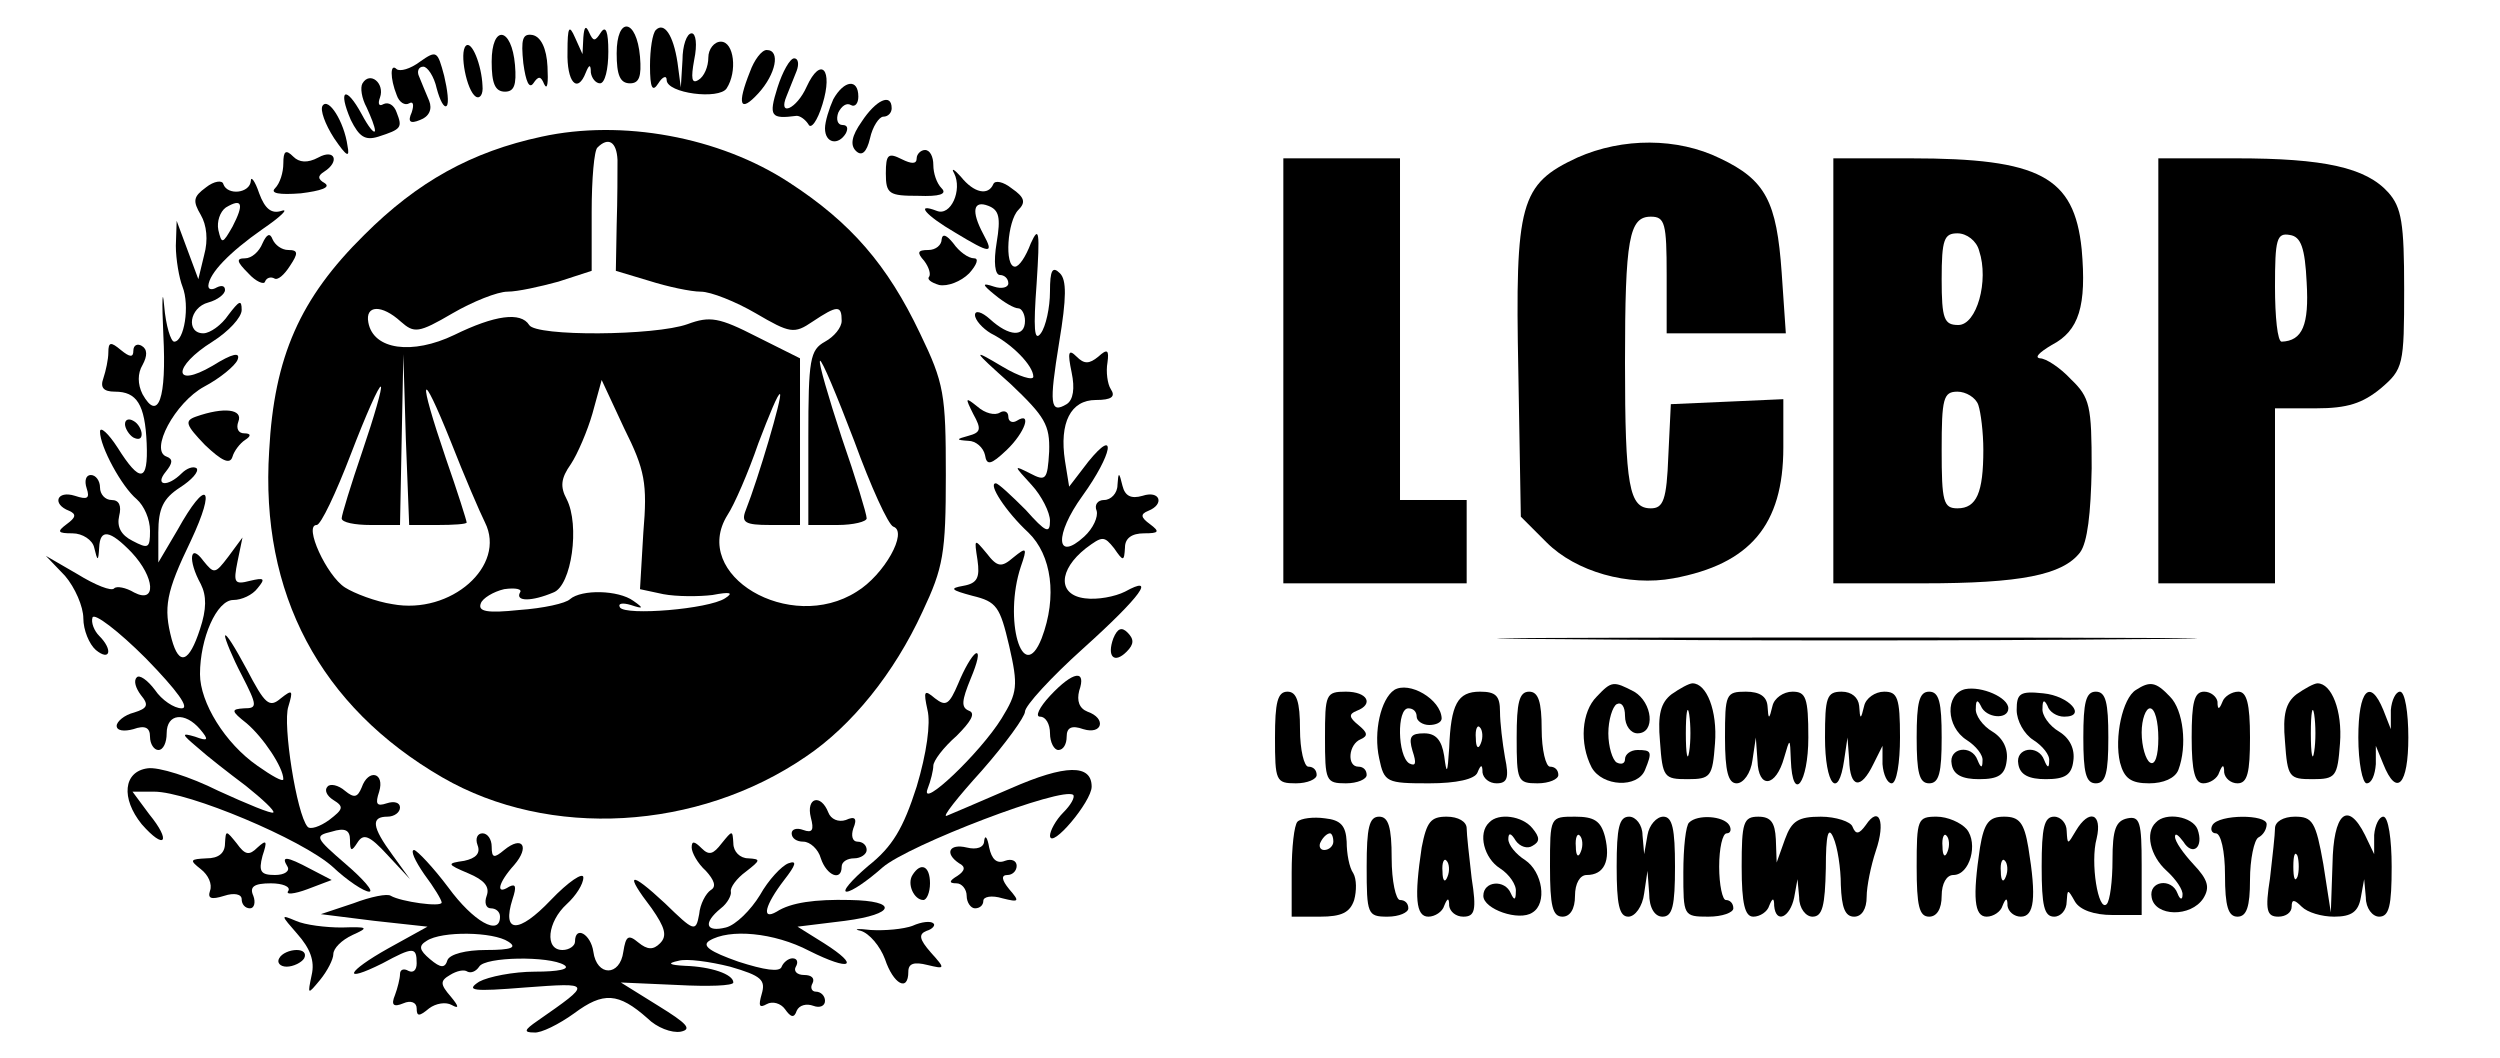 <?xml version="1.0" standalone="no"?>
<!DOCTYPE svg PUBLIC "-//W3C//DTD SVG 20010904//EN"
 "http://www.w3.org/TR/2001/REC-SVG-20010904/DTD/svg10.dtd">
<svg version="1.0" xmlns="http://www.w3.org/2000/svg"
 width="300pt" height="127pt" viewBox="0 0 300 127"
 preserveAspectRatio="xMidYMid meet">

<g transform="translate(0,127) scale(0.1,-0.1)"
fill="#000000" stroke="none">
<path d="M681 1208 c-1 -37 12 -51 22 -25 4 10 6 10 6 0 1 -7 6 -13 11 -13 6
0 10 17 10 38 0 24 -3 32 -9 23 -7 -11 -9 -11 -14 0 -4 9 -6 7 -7 -6 l-1 -20
-9 20 c-7 16 -9 13 -9 -17z"/>
<path d="M740 1206 c0 -26 4 -36 16 -36 11 0 14 8 12 32 -4 46 -28 49 -28 4z"/>
<path d="M787 1234 c-4 -4 -7 -23 -7 -43 0 -27 3 -32 10 -21 5 8 10 10 10 4 0
-16 63 -24 72 -10 13 20 9 56 -7 56 -8 0 -15 -9 -15 -19 0 -11 -5 -23 -12 -27
-8 -5 -9 2 -5 24 4 19 2 32 -3 32 -6 0 -11 -15 -11 -32 l-2 -33 -4 30 c-5 33
-16 49 -26 39z"/>
<path d="M590 1196 c0 -26 4 -36 16 -36 11 0 14 8 12 32 -4 46 -28 49 -28 4z"/>
<path d="M628 1194 c3 -22 7 -31 12 -24 6 9 9 9 13 -1 4 -8 5 2 4 21 -1 22 -8
36 -18 38 -12 2 -14 -5 -11 -34z"/>
<path d="M559 1215 c-8 -8 1 -54 12 -61 5 -3 9 3 8 13 -1 25 -13 55 -20 48z"/>
<path d="M504 1196 c-12 -9 -24 -12 -28 -9 -8 8 -8 -11 0 -31 3 -9 10 -13 15
-10 5 3 6 -2 3 -11 -5 -11 -2 -14 10 -9 11 4 15 13 11 23 -4 9 -9 22 -12 29
-3 6 -1 12 5 12 5 0 13 -12 16 -26 4 -15 9 -24 12 -21 3 3 1 19 -3 36 -8 30
-9 31 -29 17z"/>
<path d="M900 1184 c-16 -40 -12 -50 10 -26 21 23 27 52 10 52 -6 0 -15 -12
-20 -26z"/>
<path d="M933 1165 c-11 -35 -8 -38 23 -34 4 0 10 -4 14 -10 3 -7 11 4 17 24
13 42 -2 58 -19 21 -12 -27 -35 -37 -24 -11 3 8 9 22 12 30 3 8 2 15 -3 15 -5
0 -14 -16 -20 -35z"/>
<path d="M435 1170 c-3 -5 -1 -18 5 -29 5 -11 10 -23 10 -28 -1 -4 -8 5 -16
20 -19 35 -29 30 -13 -7 10 -20 17 -25 33 -20 28 9 29 11 22 29 -3 9 -10 13
-16 10 -5 -3 -7 0 -4 8 6 17 -12 32 -21 17z"/>
<path d="M1000 1151 c-5 -11 -10 -27 -10 -35 0 -18 16 -21 25 -6 3 6 2 10 -4
10 -6 0 -8 7 -5 15 4 8 10 12 15 9 5 -3 9 2 9 10 0 22 -17 20 -30 -3z"/>
<path d="M387 1143 c-3 -5 3 -22 14 -39 15 -22 19 -24 16 -9 -4 29 -23 59 -30
48z"/>
<path d="M1034 1124 c-12 -17 -14 -28 -7 -35 7 -7 13 -2 17 15 3 14 11 26 16
26 6 0 10 5 10 10 0 19 -19 10 -36 -16z"/>
<path d="M650 1106 c-84 -18 -149 -54 -213 -118 -77 -76 -108 -146 -114 -259
-11 -171 61 -307 208 -392 128 -74 306 -64 436 25 55 37 106 100 140 174 25
53 28 70 28 164 0 97 -2 110 -31 170 -39 82 -83 133 -157 181 -84 55 -201 76
-297 55z m91 -28 c0 -13 0 -48 -1 -78 l-1 -55 40 -12 c22 -7 50 -13 62 -13 12
0 42 -12 66 -26 41 -24 46 -25 68 -10 30 20 35 20 35 1 0 -8 -9 -19 -20 -25
-18 -10 -20 -21 -20 -115 l0 -105 35 0 c19 0 35 4 35 8 0 5 -13 48 -30 97 -16
49 -28 90 -26 92 2 2 20 -41 41 -96 20 -55 41 -101 47 -103 18 -6 -11 -58 -44
-78 -80 -51 -200 20 -155 92 8 12 25 51 37 86 13 34 24 61 26 59 3 -3 -26
-101 -41 -139 -6 -15 -1 -18 29 -18 l36 0 0 100 0 100 -52 26 c-45 23 -56 25
-83 15 -39 -14 -182 -15 -190 -1 -10 16 -41 12 -90 -12 -50 -24 -97 -18 -103
15 -4 21 16 22 39 1 16 -14 21 -14 62 10 24 14 54 26 66 26 12 0 39 6 61 12
l40 13 0 71 c0 39 3 74 7 77 13 13 23 7 24 -15z m-216 -438 c19 0 35 1 35 3 0
2 -11 37 -25 77 -34 100 -31 112 6 20 16 -41 35 -85 41 -97 26 -52 -41 -111
-111 -98 -20 3 -46 13 -57 20 -22 14 -50 75 -34 75 5 0 23 38 41 85 18 47 34
83 36 81 2 -1 -8 -36 -22 -77 -14 -41 -25 -77 -25 -81 0 -5 16 -8 35 -8 l35 0
2 103 2 102 3 -102 4 -103 34 0z m247 -9 l-4 -68 28 -6 c16 -3 43 -3 59 -1 21
4 26 3 15 -4 -20 -13 -119 -21 -126 -11 -3 5 3 6 13 3 15 -5 16 -4 3 5 -18 13
-62 14 -76 2 -5 -5 -32 -11 -61 -13 -38 -4 -50 -2 -46 8 2 6 15 14 28 17 14 2
22 0 19 -4 -6 -11 14 -11 40 0 22 8 32 81 16 112 -8 15 -7 25 5 42 8 12 20 40
26 61 l11 40 27 -58 c25 -50 28 -66 23 -125z"/>
<path d="M1893 1081 c-69 -32 -75 -54 -71 -257 l3 -174 31 -31 c35 -35 98 -53
152 -43 92 17 132 64 132 157 l0 58 -67 -3 -68 -3 -3 -62 c-2 -53 -6 -63 -21
-63 -26 0 -31 26 -31 175 0 149 5 175 31 175 17 0 19 -8 19 -70 l0 -70 71 0
72 0 -5 73 c-6 85 -19 111 -74 137 -51 25 -117 25 -171 1z"/>
<path d="M340 1074 c0 -11 -4 -24 -10 -30 -6 -6 5 -8 31 -6 24 3 36 7 29 12
-9 5 -9 9 -1 14 19 12 13 28 -7 17 -13 -7 -23 -6 -30 1 -9 9 -12 7 -12 -8z"/>
<path d="M1063 1062 c0 -25 4 -27 39 -27 25 -1 35 2 28 9 -6 6 -10 18 -10 28
0 10 -4 18 -10 18 -5 0 -10 -5 -10 -10 0 -7 -6 -7 -18 -1 -16 8 -19 6 -19 -17z"/>
<path d="M1540 825 l0 -255 110 0 110 0 0 50 0 50 -40 0 -40 0 0 205 0 205
-70 0 -70 0 0 -255z"/>
<path d="M2200 825 l0 -255 108 0 c117 0 167 10 188 37 9 12 13 47 14 101 0
75 -2 85 -25 107 -13 14 -30 25 -37 25 -7 1 -1 7 14 16 33 17 42 47 36 115 -9
87 -50 109 -205 109 l-93 0 0 -255z m175 144 c12 -36 -3 -89 -25 -89 -17 0
-20 7 -20 55 0 48 3 55 19 55 11 0 23 -9 26 -21z m-1 -185 c3 -9 6 -33 6 -54
0 -51 -8 -70 -31 -70 -17 0 -19 8 -19 70 0 62 2 70 19 70 10 0 22 -7 25 -16z"/>
<path d="M2590 825 l0 -255 70 0 70 0 0 105 0 105 49 0 c38 0 56 6 78 24 27
23 28 28 28 119 0 79 -3 98 -19 116 -27 30 -77 41 -183 41 l-93 0 0 -255z
m178 106 c3 -51 -5 -70 -30 -71 -5 0 -8 30 -8 66 0 57 2 65 18 62 13 -2 18
-15 20 -57z"/>
<path d="M1145 1062 c10 -20 -4 -52 -21 -45 -26 10 -14 -5 22 -26 43 -26 47
-26 34 -2 -15 28 -12 41 6 34 13 -5 15 -14 10 -44 -4 -24 -2 -39 4 -39 5 0 10
-4 10 -10 0 -5 -8 -7 -17 -4 -15 5 -15 3 1 -10 11 -9 23 -16 28 -16 4 0 8 -7
8 -15 0 -20 -19 -19 -42 2 -10 9 -18 11 -18 5 0 -6 9 -16 19 -22 26 -13 51
-39 51 -52 0 -5 -17 0 -37 12 -37 22 -37 21 10 -21 41 -39 47 -49 46 -81 -2
-34 -4 -36 -23 -26 -20 10 -20 10 2 -14 12 -13 22 -33 22 -43 0 -16 -5 -14
-29 13 -17 17 -33 32 -36 32 -10 0 12 -34 39 -59 28 -27 35 -77 16 -127 -23
-58 -46 23 -25 86 8 23 7 24 -9 11 -14 -12 -19 -12 -32 5 -15 18 -15 18 -11
-8 3 -21 0 -28 -17 -31 -17 -3 -15 -5 11 -12 29 -7 33 -13 44 -60 11 -48 10
-56 -9 -87 -26 -42 -98 -110 -89 -85 4 10 7 23 7 28 0 6 12 22 28 36 17 17 23
27 15 30 -10 4 -9 12 2 39 8 19 11 32 6 30 -5 -3 -14 -19 -21 -36 -11 -26 -15
-28 -28 -18 -13 11 -14 9 -9 -14 4 -16 -1 -52 -13 -92 -16 -50 -29 -72 -58
-95 -20 -17 -32 -31 -26 -31 6 0 25 13 43 29 31 27 217 98 229 87 2 -3 -3 -12
-12 -21 -9 -9 -16 -22 -16 -28 1 -17 50 41 50 59 0 27 -31 27 -97 -2 -37 -16
-72 -31 -77 -33 -6 -2 13 22 42 54 29 33 52 65 52 71 0 7 31 41 70 76 70 63
88 89 50 68 -12 -6 -33 -10 -48 -8 -33 4 -32 34 1 60 20 15 22 15 34 0 11 -16
12 -16 13 1 0 11 8 17 23 17 18 0 19 2 7 11 -11 8 -12 12 -2 16 20 8 14 25 -7
18 -14 -4 -21 0 -24 12 -4 17 -5 17 -6 1 0 -10 -8 -18 -16 -18 -8 0 -12 -6 -9
-13 2 -7 -4 -21 -15 -31 -34 -31 -36 2 -2 49 36 50 42 84 7 41 l-23 -30 -5 31
c-7 46 7 73 37 73 19 0 24 4 18 13 -4 6 -6 21 -4 32 2 15 0 17 -11 7 -11 -9
-17 -9 -26 0 -10 10 -11 5 -6 -19 4 -19 2 -33 -6 -38 -20 -12 -21 0 -9 74 9
54 9 75 1 83 -9 9 -12 4 -12 -22 0 -19 -5 -42 -11 -50 -8 -11 -9 6 -5 60 4 62
3 70 -7 48 -6 -16 -14 -28 -19 -28 -13 0 -9 55 4 68 9 9 8 15 -8 26 -10 8 -20
10 -22 5 -6 -14 -23 -11 -39 9 -8 9 -12 11 -8 4z"/>
<path d="M247 1045 c-15 -11 -16 -16 -6 -33 7 -12 9 -30 4 -48 l-7 -29 -13 35
-13 35 -1 -30 c0 -16 4 -39 8 -49 9 -23 2 -66 -10 -66 -4 0 -10 19 -12 43 -2
23 -3 7 -1 -35 4 -76 -6 -105 -25 -71 -6 12 -6 25 0 35 6 11 6 19 -1 23 -5 3
-10 1 -10 -6 0 -8 -4 -8 -15 1 -12 10 -15 10 -15 -3 0 -8 -3 -22 -6 -31 -4
-11 0 -16 14 -16 26 0 36 -15 38 -62 2 -47 -8 -48 -35 -5 -11 17 -21 26 -21
19 0 -18 26 -66 44 -81 9 -8 16 -24 16 -38 0 -21 -2 -22 -21 -12 -14 7 -19 17
-16 30 3 12 0 19 -9 19 -8 0 -14 7 -14 15 0 8 -5 15 -11 15 -6 0 -8 -7 -5 -16
4 -12 1 -14 -14 -9 -22 7 -28 -10 -7 -18 9 -4 8 -8 -3 -16 -12 -9 -11 -11 7
-11 12 0 24 -8 26 -17 4 -17 5 -17 6 0 1 23 13 21 39 -6 28 -30 30 -62 3 -48
-10 6 -21 8 -24 5 -3 -4 -23 4 -44 17 l-38 22 23 -24 c12 -14 22 -37 22 -51 0
-14 7 -31 15 -38 17 -14 21 0 4 17 -6 6 -10 16 -8 22 2 6 31 -16 64 -49 38
-39 53 -60 43 -60 -9 0 -24 10 -32 22 -9 12 -19 19 -22 15 -4 -4 -1 -13 5 -21
10 -12 8 -16 -8 -21 -12 -3 -21 -11 -21 -16 0 -6 9 -7 20 -4 14 5 20 2 20 -9
0 -9 5 -16 10 -16 6 0 10 9 10 20 0 24 22 26 40 5 11 -13 10 -15 -6 -9 -17 5
-16 3 3 -13 11 -10 38 -31 58 -46 20 -16 35 -30 33 -32 -2 -2 -31 10 -66 26
-34 17 -72 29 -85 27 -29 -4 -32 -36 -7 -67 28 -32 36 -21 9 12 l-20 27 26 0
c41 0 177 -57 214 -90 18 -17 38 -30 44 -30 6 0 -7 15 -28 33 -37 32 -38 34
-17 39 16 5 22 2 22 -10 0 -14 2 -14 9 -3 7 11 14 9 36 -15 l27 -29 -21 29
c-25 34 -26 46 -6 46 8 0 15 5 15 11 0 6 -7 8 -16 5 -12 -4 -14 -1 -9 14 7 23
-13 28 -21 5 -5 -12 -9 -13 -20 -4 -8 7 -18 9 -21 5 -4 -4 -1 -11 7 -16 13 -8
12 -11 -5 -24 -11 -8 -23 -12 -26 -8 -13 15 -30 123 -23 144 6 20 5 21 -9 10
-14 -12 -19 -7 -41 35 -14 26 -25 44 -26 40 0 -4 9 -26 20 -47 19 -37 19 -40
3 -40 -16 -1 -16 -3 3 -18 20 -17 44 -53 44 -67 0 -4 -14 4 -31 16 -39 27 -69
76 -69 110 0 43 20 89 40 89 10 0 23 6 29 14 10 12 8 13 -9 9 -19 -5 -20 -2
-15 23 l6 29 -17 -23 c-16 -21 -17 -21 -30 -5 -16 22 -19 1 -3 -28 7 -14 7
-30 -1 -54 -13 -40 -25 -45 -34 -12 -10 38 -7 56 23 118 31 66 19 76 -16 13
l-23 -39 0 36 c0 29 6 41 26 54 14 9 23 19 20 23 -4 3 -12 0 -18 -6 -17 -17
-33 -15 -19 2 8 10 9 15 1 18 -21 7 10 65 45 84 19 10 37 25 40 32 4 10 -6 8
-30 -7 -48 -28 -48 -1 0 29 19 12 35 29 35 38 0 13 -3 11 -16 -6 -8 -12 -22
-22 -30 -22 -21 0 -17 31 6 37 11 3 20 10 20 15 0 5 -4 6 -10 3 -5 -3 -10 -3
-10 2 1 15 25 40 65 68 22 15 32 25 23 22 -12 -4 -20 2 -27 21 -5 15 -10 21
-10 15 -1 -15 -28 -18 -33 -4 -1 5 -11 4 -21 -4z m32 -47 c-12 -21 -13 -21
-17 -4 -2 10 2 22 9 27 20 12 22 4 8 -23z"/>
<path d="M315 978 c-4 -10 -13 -18 -21 -18 -11 0 -10 -4 4 -18 9 -10 19 -14
20 -10 2 5 7 6 11 4 4 -3 12 4 19 15 10 15 10 19 -2 19 -8 0 -16 6 -19 13 -3
8 -7 6 -12 -5z"/>
<path d="M1130 983 c0 -7 -7 -13 -16 -13 -13 0 -14 -3 -5 -13 6 -8 8 -16 6
-19 -3 -3 2 -7 12 -10 10 -2 26 4 36 14 9 10 12 18 6 18 -7 0 -18 8 -25 18 -8
10 -13 12 -14 5z"/>
<path d="M1168 773 c10 -18 9 -22 -6 -26 -15 -4 -15 -5 0 -6 9 0 18 -8 20 -17
2 -13 7 -12 26 6 22 21 31 47 12 35 -5 -3 -10 -1 -10 5 0 6 -5 8 -10 5 -6 -4
-18 -1 -27 7 -15 12 -15 11 -5 -9z"/>
<path d="M235 770 c-14 -5 -12 -10 11 -34 20 -19 30 -24 33 -14 2 7 9 16 15
20 8 5 7 8 -1 8 -7 0 -10 6 -7 14 6 15 -17 18 -51 6z"/>
<path d="M150 761 c0 -5 5 -13 10 -16 6 -3 10 -2 10 4 0 5 -4 13 -10 16 -5 3
-10 2 -10 -4z"/>
<path d="M1336 504 c-8 -22 1 -31 16 -16 9 9 9 15 1 23 -7 7 -12 5 -17 -7z"/>
<path d="M1878 503 c189 -2 495 -2 680 0 185 1 31 2 -343 2 -374 0 -526 -1
-337 -2z"/>
<path d="M1260 435 c-13 -14 -18 -25 -12 -25 7 0 12 -9 12 -20 0 -11 5 -20 10
-20 6 0 10 7 10 16 0 11 6 14 20 9 23 -7 28 13 5 21 -10 4 -13 13 -10 25 9 26
-7 24 -35 -6z"/>
<path d="M1673 442 c-16 -11 -25 -50 -18 -82 6 -29 9 -30 60 -30 33 0 55 5 58
13 4 10 6 10 6 0 1 -7 8 -13 17 -13 13 0 15 7 10 31 -3 17 -6 42 -6 55 0 19
-5 24 -24 24 -27 0 -35 -15 -37 -68 -2 -31 -3 -32 -6 -9 -3 19 -10 27 -24 27
-16 0 -19 -4 -14 -21 5 -15 4 -19 -4 -15 -14 9 -15 66 -1 66 6 0 10 -4 10 -10
0 -5 7 -10 15 -10 8 0 15 3 15 8 -1 23 -39 45 -57 34z m104 -64 c-3 -8 -6 -5
-6 6 -1 11 2 17 5 13 3 -3 4 -12 1 -19z"/>
<path d="M1916 434 c-18 -18 -21 -56 -6 -85 13 -23 55 -25 64 -3 9 22 8 24 -9
24 -8 0 -15 -5 -15 -11 0 -5 -4 -7 -10 -4 -5 3 -10 19 -10 35 0 16 5 32 10 35
6 3 10 -3 10 -14 0 -12 7 -21 15 -21 22 0 18 37 -4 50 -25 13 -27 13 -45 -6z"/>
<path d="M2006 437 c-13 -10 -17 -24 -14 -57 3 -43 5 -45 33 -45 28 0 30 3 33
43 3 39 -10 72 -27 72 -4 0 -15 -6 -25 -13z m21 -69 c-2 -13 -4 -3 -4 22 0 25
2 35 4 23 2 -13 2 -33 0 -45z"/>
<path d="M2358 443 c-24 -6 -23 -45 2 -61 11 -7 20 -18 19 -25 0 -9 -2 -9 -6
1 -7 19 -35 15 -31 -5 2 -13 13 -18 33 -18 23 0 31 5 33 22 2 14 -4 27 -17 35
-12 7 -21 20 -20 28 0 10 2 11 6 3 6 -15 33 -17 33 -3 0 13 -32 27 -52 23z"/>
<path d="M2563 442 c-16 -10 -26 -57 -19 -87 5 -19 13 -25 35 -25 17 0 31 6
35 16 11 29 6 72 -10 88 -17 18 -24 19 -41 8z m27 -58 c0 -21 -4 -33 -10 -29
-5 3 -10 19 -10 36 0 16 5 29 10 29 6 0 10 -16 10 -36z"/>
<path d="M2756 437 c-13 -10 -17 -24 -14 -57 3 -43 5 -45 33 -45 28 0 30 3 33
43 3 39 -10 72 -27 72 -4 0 -15 -6 -25 -13z m21 -69 c-2 -13 -4 -3 -4 22 0 25
2 35 4 23 2 -13 2 -33 0 -45z"/>
<path d="M1530 385 c0 -52 1 -55 25 -55 14 0 25 5 25 10 0 6 -4 10 -10 10 -5
0 -10 20 -10 45 0 33 -4 45 -15 45 -12 0 -15 -13 -15 -55z"/>
<path d="M1590 385 c0 -52 1 -55 25 -55 14 0 25 5 25 10 0 6 -4 10 -10 10 -14
0 -12 27 3 33 9 4 8 8 -3 17 -11 9 -12 13 -2 17 21 8 13 23 -13 23 -24 0 -25
-3 -25 -55z"/>
<path d="M1820 385 c0 -52 1 -55 25 -55 14 0 25 5 25 10 0 6 -4 10 -10 10 -5
0 -10 20 -10 45 0 33 -4 45 -15 45 -12 0 -15 -13 -15 -55z"/>
<path d="M2070 385 c0 -41 4 -55 14 -55 8 0 17 12 19 28 l4 27 2 -28 c1 -34
22 -32 32 4 7 24 7 24 8 -3 2 -53 21 -28 21 27 0 48 -3 55 -19 55 -11 0 -22
-8 -24 -17 -4 -17 -5 -17 -6 0 -1 11 -9 17 -26 17 -24 0 -25 -3 -25 -55z"/>
<path d="M2190 385 c0 -57 16 -76 23 -27 l4 27 2 -27 c1 -34 14 -36 29 -5 l11
22 0 -22 c1 -13 6 -23 11 -23 6 0 10 25 10 55 0 48 -3 55 -19 55 -11 0 -22 -8
-24 -17 -4 -17 -5 -17 -6 0 -1 10 -9 17 -21 17 -18 0 -20 -7 -20 -55z"/>
<path d="M2300 385 c0 -42 3 -55 15 -55 12 0 15 13 15 55 0 42 -3 55 -15 55
-12 0 -15 -13 -15 -55z"/>
<path d="M2420 418 c0 -13 9 -29 20 -36 11 -7 20 -18 19 -25 0 -9 -2 -9 -6 1
-7 19 -35 15 -31 -5 2 -13 13 -18 33 -18 23 0 31 5 33 22 2 14 -4 27 -17 35
-12 7 -21 20 -20 28 0 10 2 11 6 3 2 -7 11 -13 20 -13 28 0 6 25 -25 28 -28 3
-32 0 -32 -20z"/>
<path d="M2500 385 c0 -42 3 -55 15 -55 12 0 15 13 15 55 0 42 -3 55 -15 55
-12 0 -15 -13 -15 -55z"/>
<path d="M2630 385 c0 -41 4 -55 14 -55 8 0 17 6 19 13 4 10 6 10 6 0 1 -7 8
-13 16 -13 12 0 15 13 15 55 0 41 -4 55 -14 55 -8 0 -17 -6 -19 -12 -4 -10 -6
-10 -6 0 -1 6 -8 12 -16 12 -12 0 -15 -13 -15 -55z"/>
<path d="M2830 385 c0 -30 5 -55 10 -55 6 0 10 10 11 23 l0 22 9 -22 c16 -40
30 -25 30 32 0 30 -4 55 -10 55 -5 0 -10 -10 -11 -22 l0 -23 -9 23 c-16 39
-30 24 -30 -33z"/>
<path d="M973 289 c4 -15 2 -19 -9 -15 -8 3 -14 1 -14 -4 0 -6 6 -10 14 -10 8
0 18 -9 21 -20 7 -21 25 -28 25 -10 0 6 7 10 15 10 8 0 15 5 15 10 0 6 -5 10
-11 10 -6 0 -8 7 -5 16 5 12 2 15 -9 10 -9 -3 -18 1 -21 9 -9 23 -27 18 -21
-6z"/>
<path d="M1557 284 c-4 -4 -7 -31 -7 -61 l0 -53 34 0 c26 0 36 5 41 20 3 11 3
25 -1 32 -5 7 -8 24 -8 38 -1 19 -7 26 -26 28 -14 2 -29 0 -33 -4z m43 -24 c0
-5 -5 -10 -11 -10 -5 0 -7 5 -4 10 3 6 8 10 11 10 2 0 4 -4 4 -10z"/>
<path d="M1640 230 c0 -57 1 -60 25 -60 14 0 25 5 25 10 0 6 -4 10 -10 10 -5
0 -10 23 -10 50 0 38 -4 50 -15 50 -12 0 -15 -13 -15 -60z"/>
<path d="M1706 253 c-9 -60 -7 -83 8 -83 8 0 17 6 19 13 4 10 6 10 6 0 1 -7 8
-13 17 -13 14 0 16 8 10 46 -3 26 -6 53 -6 60 0 8 -10 14 -24 14 -19 0 -24 -6
-30 -37z m31 -35 c-3 -8 -6 -5 -6 6 -1 11 2 17 5 13 3 -3 4 -12 1 -19z"/>
<path d="M1787 283 c-14 -13 -6 -43 13 -55 11 -7 20 -20 19 -28 0 -10 -2 -11
-6 -2 -7 17 -33 15 -33 -3 0 -16 43 -31 59 -20 18 11 12 49 -9 63 -11 7 -20
18 -20 25 0 8 3 8 9 -2 5 -7 14 -10 20 -6 9 5 9 10 0 21 -12 15 -41 19 -52 7z"/>
<path d="M1860 230 c0 -47 3 -60 15 -60 9 0 15 9 15 25 0 15 6 25 14 25 21 0
29 17 22 46 -5 19 -13 24 -36 24 -30 0 -30 0 -30 -60z m37 18 c-3 -8 -6 -5 -6
6 -1 11 2 17 5 13 3 -3 4 -12 1 -19z"/>
<path d="M1940 230 c0 -45 3 -60 14 -60 8 0 17 12 19 28 l4 27 2 -27 c0 -18 7
-28 16 -28 12 0 15 13 15 60 0 45 -3 60 -14 60 -8 0 -17 -10 -19 -22 l-4 -23
-2 23 c0 12 -8 22 -16 22 -12 0 -15 -13 -15 -60z"/>
<path d="M2027 283 c-4 -3 -7 -30 -7 -60 0 -52 0 -53 30 -53 17 0 30 5 30 10
0 6 -4 10 -9 10 -4 0 -8 18 -8 40 0 22 4 40 9 40 5 0 6 5 3 10 -7 11 -38 13
-48 3z"/>
<path d="M2090 230 c0 -45 4 -60 14 -60 8 0 17 6 19 13 4 10 6 10 6 0 2 -22
19 -14 24 10 l4 22 2 -22 c0 -13 8 -23 16 -23 12 0 15 13 16 58 0 41 3 51 9
37 5 -11 9 -37 9 -57 1 -27 5 -38 16 -38 9 0 15 9 15 24 0 12 5 37 11 55 12
35 4 55 -12 31 -8 -11 -12 -12 -16 -2 -2 6 -20 12 -38 12 -27 0 -35 -5 -43
-27 l-10 -28 -1 28 c-1 20 -6 27 -21 27 -18 0 -20 -7 -20 -60z"/>
<path d="M2300 230 c0 -47 3 -60 15 -60 9 0 15 9 15 25 0 15 6 25 14 25 20 0
30 38 16 55 -7 8 -23 15 -36 15 -23 0 -24 -3 -24 -60z m37 18 c-3 -8 -6 -5 -6
6 -1 11 2 17 5 13 3 -3 4 -12 1 -19z"/>
<path d="M2376 253 c-9 -60 -7 -83 8 -83 8 0 17 6 19 13 4 10 6 10 6 0 1 -7 8
-13 16 -13 16 0 19 22 9 83 -5 30 -11 37 -29 37 -18 0 -24 -7 -29 -37z m31
-35 c-3 -8 -6 -5 -6 6 -1 11 2 17 5 13 3 -3 4 -12 1 -19z"/>
<path d="M2450 230 c0 -47 3 -60 15 -60 8 0 15 8 15 18 1 15 1 16 10 0 6 -10
23 -16 45 -16 l35 0 0 60 c0 51 -2 59 -17 56 -14 -3 -18 -13 -18 -50 0 -25 -3
-49 -7 -53 -10 -10 -20 50 -12 79 7 30 -9 36 -25 9 -10 -17 -10 -17 -11 0 0 9
-7 17 -15 17 -12 0 -15 -13 -15 -60z"/>
<path d="M2587 283 c-13 -12 -7 -40 13 -58 11 -10 20 -23 19 -29 0 -6 -3 -6
-6 2 -7 19 -35 15 -31 -5 4 -23 47 -24 62 -1 8 13 6 22 -12 41 -12 13 -22 27
-22 33 0 5 4 2 10 -6 11 -18 25 -7 17 15 -6 15 -38 21 -50 8z"/>
<path d="M2655 280 c-3 -5 -1 -10 4 -10 6 0 11 -21 11 -50 0 -38 4 -50 15 -50
11 0 15 12 15 44 0 25 5 48 10 51 6 3 10 10 10 16 0 12 -57 12 -65 -1z"/>
<path d="M2730 276 c0 -7 -3 -34 -6 -60 -6 -38 -4 -46 10 -46 9 0 16 5 16 12
0 9 3 9 12 0 7 -7 24 -12 39 -12 21 0 29 6 32 23 l4 22 2 -22 c0 -13 8 -23 16
-23 12 0 15 13 15 60 0 33 -4 60 -10 60 -5 0 -10 -10 -11 -22 l0 -23 -11 23
c-21 42 -38 26 -39 -35 l-2 -58 -9 58 c-9 51 -13 57 -34 57 -14 0 -24 -6 -24
-14z m27 -58 c-3 -7 -5 -2 -5 12 0 14 2 19 5 13 2 -7 2 -19 0 -25z"/>
<path d="M270 258 c0 -12 -8 -18 -22 -18 -20 -1 -21 -2 -7 -13 9 -7 14 -18 11
-26 -3 -9 1 -11 17 -6 12 4 21 2 21 -4 0 -6 4 -11 10 -11 5 0 7 7 4 15 -5 11
1 15 21 15 14 0 24 -4 21 -9 -4 -5 7 -4 23 2 l29 11 -25 13 c-30 16 -36 16
-28 3 3 -5 -3 -10 -15 -10 -17 0 -20 4 -15 23 6 18 5 20 -6 10 -10 -10 -15 -9
-25 5 -13 16 -13 16 -14 0z"/>
<path d="M573 256 c4 -10 -2 -16 -16 -19 -21 -3 -21 -4 5 -15 19 -8 26 -16 22
-27 -3 -8 -1 -15 5 -15 6 0 11 -4 11 -10 0 -24 -32 -6 -62 35 -18 24 -37 44
-41 45 -5 0 1 -13 12 -29 12 -16 21 -31 21 -34 0 -6 -49 1 -61 8 -4 3 -24 -1
-45 -9 l-39 -13 64 -8 64 -7 -47 -26 c-50 -28 -57 -43 -7 -18 37 20 41 20 41
0 0 -8 -4 -12 -10 -9 -5 3 -10 2 -10 -4 0 -5 -3 -17 -6 -25 -5 -12 -2 -15 10
-10 9 4 16 1 16 -6 0 -10 3 -10 15 0 8 6 20 8 27 4 9 -5 9 -2 -1 10 -13 15
-13 19 -1 26 8 5 17 7 21 4 4 -2 10 0 14 6 7 12 84 13 102 2 8 -5 -7 -8 -35
-8 -26 0 -56 -6 -67 -12 -17 -11 -7 -12 55 -7 81 6 81 6 15 -40 -16 -11 -17
-14 -4 -14 8 -1 30 10 48 23 35 26 53 25 88 -6 11 -11 29 -18 40 -16 14 3 7
10 -27 31 l-45 28 68 -3 c37 -2 67 -1 67 3 0 10 -27 19 -58 20 -19 1 -22 3 -8
6 10 3 38 -1 62 -7 38 -11 43 -16 38 -33 -4 -14 -3 -17 6 -12 7 4 17 1 22 -6
7 -10 11 -11 14 -2 3 7 12 9 20 6 8 -3 14 0 14 6 0 6 -5 11 -11 11 -5 0 -7 5
-4 10 3 6 -1 10 -10 10 -9 0 -13 5 -10 10 3 5 2 10 -4 10 -5 0 -11 -5 -13 -10
-2 -7 -21 -4 -52 6 -34 12 -44 19 -35 25 24 15 78 10 120 -12 50 -25 62 -19
18 9 l-32 20 57 7 c61 8 64 24 6 25 -42 1 -71 -3 -88 -14 -19 -11 -14 8 9 38
14 18 16 24 5 20 -8 -3 -24 -20 -34 -38 -11 -18 -29 -36 -41 -39 -24 -6 -28 5
-6 23 8 6 13 16 12 20 -1 5 7 16 18 24 18 14 18 15 3 16 -10 0 -18 8 -18 18
-1 16 -1 16 -14 0 -10 -13 -15 -15 -24 -6 -9 9 -12 9 -12 1 0 -6 7 -19 17 -28
10 -11 13 -19 6 -23 -6 -4 -13 -17 -14 -29 -4 -22 -6 -21 -41 13 -43 40 -49
37 -16 -6 16 -23 19 -33 10 -42 -8 -8 -15 -8 -26 1 -12 10 -15 8 -18 -11 -4
-30 -32 -30 -36 0 -3 21 -22 32 -22 12 0 -5 -7 -10 -15 -10 -22 0 -18 34 5 55
11 10 20 24 20 32 0 7 -18 -5 -39 -27 -39 -41 -59 -40 -46 1 5 15 4 19 -4 15
-17 -11 -13 5 6 26 19 22 10 36 -12 18 -12 -10 -15 -10 -15 4 0 9 -5 16 -11
16 -6 0 -9 -6 -6 -14z m37 -116 c11 -7 4 -10 -27 -10 -24 0 -43 -5 -46 -12 -3
-10 -8 -10 -21 1 -13 11 -14 16 -4 22 18 12 80 11 98 -1z"/>
<path d="M1181 261 c0 -8 -9 -11 -21 -8 -21 5 -27 -7 -9 -19 8 -4 7 -9 -2 -15
-10 -6 -11 -9 -1 -9 6 0 12 -7 12 -15 0 -8 5 -15 10 -15 6 0 10 4 10 9 0 5 10
7 23 3 20 -5 21 -4 8 11 -9 11 -10 17 -2 17 6 0 11 5 11 11 0 6 -6 9 -14 6
-10 -4 -16 2 -19 16 -2 12 -5 16 -6 8z"/>
<path d="M1095 220 c-7 -11 2 -30 13 -30 4 0 8 9 8 20 0 21 -11 26 -21 10z"/>
<path d="M357 149 c15 -17 21 -32 17 -49 -5 -24 -5 -24 10 -6 9 11 16 25 16
31 0 7 10 17 23 23 20 9 19 10 -13 9 -19 0 -44 3 -55 8 -19 8 -18 7 2 -16z"/>
<path d="M1095 159 c-11 -4 -33 -6 -50 -5 -16 2 -22 1 -12 -1 10 -3 23 -18 29
-34 10 -30 28 -40 28 -15 0 10 7 12 23 8 21 -5 22 -5 4 15 -14 16 -15 22 -5
26 7 2 11 7 8 9 -3 3 -14 2 -25 -3z"/>
<path d="M335 120 c-3 -5 1 -10 9 -10 8 0 18 5 21 10 3 6 -1 10 -9 10 -8 0
-18 -4 -21 -10z"/>
</g>
</svg>
